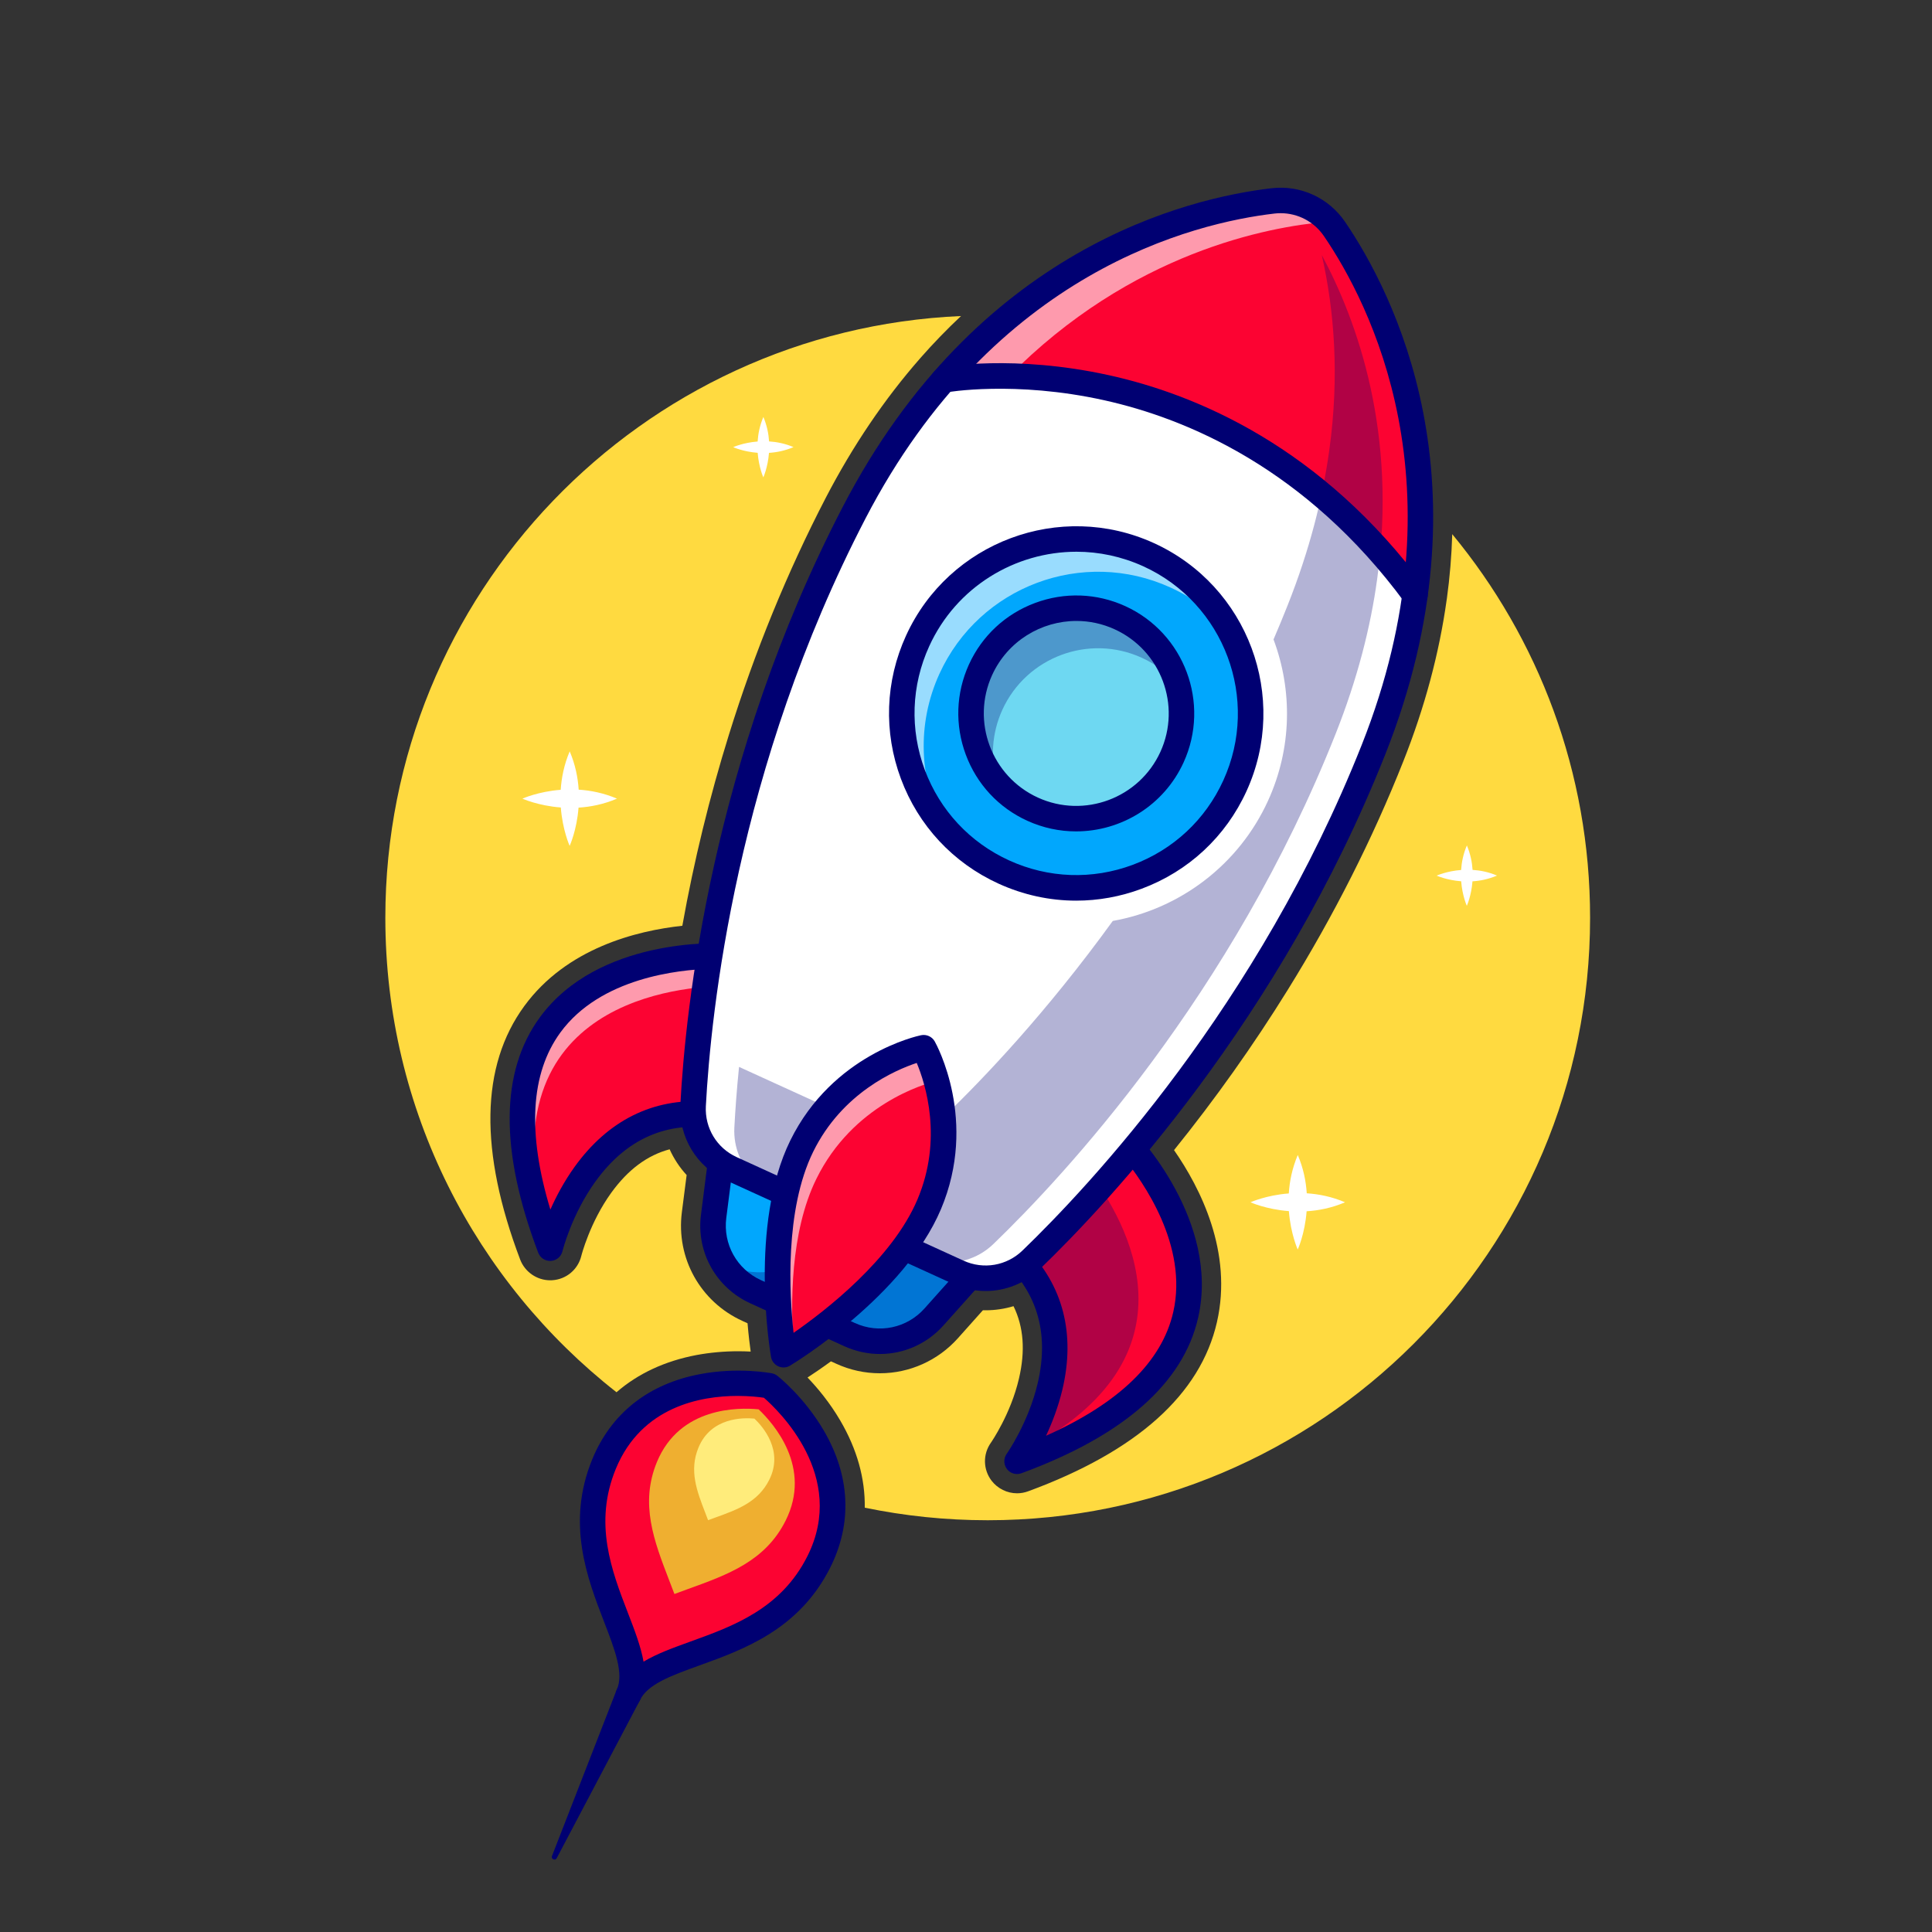 <?xml version="1.0" encoding="utf-8"?>
<!-- Generator: Adobe Illustrator 26.3.1, SVG Export Plug-In . SVG Version: 6.00 Build 0)  -->
<svg version="1.0" id="Layer_1" xmlns="http://www.w3.org/2000/svg" xmlns:xlink="http://www.w3.org/1999/xlink" x="0px" y="0px"
	 viewBox="0 0 4000 4000" style="enable-background:new 0 0 4000 4000;" xml:space="preserve">
<rect x="0" y="0" width="4000" height="4000" fill="#333333" stroke="none"/>
<style type="text/css">
	.st0{fill:#FFDA40;}
	.st1{fill:#FC0332;}
	.st2{fill:#EFAF30;}
	.st3{fill:#FFEC7B;}
	.st4{fill:#000072;}
	.st5{opacity:0.6;}
	.st6{fill:#FFFFFF;}
	.st7{opacity:0.3;}
	.st8{fill:#01A7FD;}
	.st9{fill:#6ED8F2;}
</style>
<g>
	<g>
		<g>
			<g>
				<path class="st0" d="M1528.8,2797.6c9.1,0,17.6,0.3,25.4,0.7c-1.9-13.4-4.4-33.6-6.5-58.6l-10.9-5
					c-86.9-39.7-137.2-130-125.1-224.8l9.9-77.1c-14.6-15.8-26.4-33.8-35.2-53.3c-46.4,12.4-86.1,42-120.8,89.9
					c-44.4,61.4-61.9,130.1-62,130.6c-6.9,28.5-31.2,48.8-60.4,50.6c-1.4,0.1-2.8,0.1-4.1,0.1c-27.4,0-52.3-17.2-62.1-42.8
					c-85-224.4-82.2-401.1,8.6-525.1c87.6-119.7,231.8-155.8,327.1-166.1c24-134.1,56.4-266.9,96.4-395.4
					c53.6-172.5,121.2-337.6,200.7-490.9c55.8-107.4,121.6-204.6,195.5-288.8c0.1-0.1,0.2-0.2,0.2-0.3c0,0,0.1-0.1,0.1-0.1
					c26.9-30.6,55-59.6,84.1-86.9c-663.2,29-1191.9,575.7-1191.9,1245.9c0,398.9,187.3,754,478.6,982.3
					c44.4-38.6,100.2-64.7,165.9-77.1C1470,2800.3,1499.1,2797.6,1528.8,2797.6z"/>
			</g>
		</g>
		<g>
			<g>
				<path class="st0" d="M3006.7,1105.9c-1.3,44.4-5,89.1-11.2,134.1l-0.1,0.5l-0.2,1.2c-15.3,110.2-45.4,222.7-89.7,334.3
					c-63.6,160.6-144.1,319.8-239.3,473.3c-70.9,114.4-150,225.9-235.5,331.9c54.7,78.7,121.9,211.3,88.9,355.9
					c-34.2,149.8-165.8,267.7-391,350.5c-7.4,2.7-15.1,4.1-22.9,4.1c-20.6,0-40.3-9.8-52.8-26.1c-17.7-23.3-18.2-54.9-1.3-78.7
					c1.4-2,41-59.6,58-132.5c13.5-57.6,9.8-107-11.2-150.1c-18.7,5.6-38.2,8.5-57.7,8.5c-1.9,0-3.8,0-5.7-0.1l-51.8,58
					c-41.2,46.1-100,72.5-161.4,72.5c-31.3,0-61.7-6.6-90.4-19.7l-11-5c-20.3,14.8-37.1,26.1-48.5,33.5
					c20.4,21.2,45.8,51.5,67.9,89.3c34.6,59.1,51.5,119.9,50.6,180.2c82.2,17,167.3,26,254.5,26c688.8,0,1247.2-558.4,1247.2-1247.2
					C3292.2,1598.4,3185,1321.7,3006.7,1105.9z"/>
			</g>
		</g>
	</g>
	<g>
		<g>
			<g>
				<g>
					<path class="st1" d="M1603.4,2873.8c0,0,194.3,155.6,91.8,359.8c-102.4,204.2-347.1,172-394.5,275.9
						c47.4-103.8-137.2-267.6-50.1-478.7s331.9-166.4,331.9-166.4"/>
				</g>
			</g>
			<g>
				<g>
					<path class="st2" d="M1570.7,2917.9c-42-4.1-163.4-5.3-210.6,109c-35.7,86.6-6,163.6,25.4,245.1c3.6,9.4,7.3,18.8,10.8,28.2
						c9.4-3.5,18.9-7,28.4-10.4c82.2-29.7,159.8-57.6,201.8-141.4C1681.8,3038.2,1601.9,2947.5,1570.7,2917.9z"/>
				</g>
			</g>
			<g>
				<g>
					<path class="st3" d="M1562,2937.1c-23.1-2.3-89.9-2.9-115.9,60c-19.7,47.6-3.3,90,14,134.8c2,5.2,4,10.3,5.9,15.5
						c5.2-1.9,10.4-3.8,15.6-5.7c45.2-16.3,87.9-31.7,111-77.8C1623.1,3003.3,1579.1,2953.4,1562,2937.1z"/>
				</g>
			</g>
			<g>
				<g>
					<path class="st4" d="M1300.8,3535.9c-3.7,0-7.4-0.8-10.9-2.4c-9.7-4.4-15.4-14-15.4-24c0-3.7,0.8-7.4,2.4-10.9
						c15.2-33.4-3.9-83-26.1-140.5c-35.2-91.2-79-204.8-24.4-337.3c39.2-95,116.4-155.8,223.4-175.9c78.7-14.8,145.6-2.1,148.4-1.6
						c4.1,0.8,8,2.6,11.2,5.1c2.3,1.8,55.6,44,96,113.1c54.9,93.9,59.6,192.1,13.5,284c-64.3,128.1-178.8,169.4-270.8,202.6
						c-58,20.9-108.1,39-123.3,72.4C1320.4,3530.1,1310.8,3535.9,1300.8,3535.9z M1527,2890.1c-75,0-198.4,21.2-251.9,150.7
						c-46.6,113-8.7,211.4,24.8,298.2c14,36.2,26.9,69.8,32.5,101.3c27.4-16.5,61.3-28.7,97.8-41.9
						c87.5-31.6,186.7-67.4,241.5-176.6c83.2-165.9-61.3-302.9-90.1-327.9C1571.8,2892.4,1552.1,2890.1,1527,2890.1z"/>
				</g>
			</g>
			<g>
				<g>
					<path class="st4" d="M1324.8,3520.4l-172.2,326.8c-3.1,5.8-12.2,1.9-9.8-4.5c0,0,134-344.3,134-344.3
						C1291.6,3464.7,1340.7,3486.9,1324.8,3520.4L1324.8,3520.4z"/>
				</g>
			</g>
		</g>
		<g>
			<g>
				<path class="st1" d="M1496.8,1979.6c0,0-599.4-32.9-357.8,604.7c0,0,75.7-315.6,347.6-274.2L1496.8,1979.6z"/>
			</g>
		</g>
		<g class="st5">
			<g>
				<path class="st6" d="M1494.9,2041.4l1.9-61.9c0,0-599.4-32.9-357.8,604.7c0,0,0.3-1.3,0.9-3.6
					C986.1,2085.2,1387.8,2043.8,1494.9,2041.4z"/>
			</g>
		</g>
		<g>
			<g>
				<path class="st4" d="M1139,2610.6c-10.9,0-20.8-6.7-24.7-17c-79.9-211-78.8-374.9,3.4-487.3c121-165.4,370-153.7,380.5-153.1
					c14.3,0.8,25.4,12.8,24.9,27.2l-10.3,330.5c-0.2,7.5-3.7,14.6-9.5,19.5c-5.8,4.8-13.4,7-20.9,5.8
					c-101.7-15.5-185.6,21.4-249.4,109.7c-49.7,68.7-68.3,143.9-68.5,144.6c-2.7,11.2-12.5,19.4-24,20.1
					C1140.1,2610.6,1139.5,2610.6,1139,2610.6z M1469.6,2005.9c-63.1,1.8-226.3,18-309.4,131.8c-61.9,84.8-68.8,208-20.7,366.6
					c11.8-26.7,28.1-57.7,49.9-88.1c69.2-96.5,162.6-142.9,271.7-135.6L1469.6,2005.9z"/>
			</g>
		</g>
		<g>
			<g>
				<path class="st1" d="M2328,2358.9c0,0,417.6,431.2-222.3,666.6c0,0,188.8-264-20.6-442.2L2328,2358.9z"/>
			</g>
		</g>
		<g class="st7">
			<g>
				<path class="st4" d="M2119.8,3003.1c39.7-67.2,138-272.8-34.8-419.9l169.9-156.9C2331.8,2527.3,2495.1,2808.1,2119.8,3003.1z"/>
			</g>
		</g>
		<g>
			<g>
				<path class="st4" d="M2105.7,3051.8c-8.1,0-15.9-3.7-21-10.4c-7-9.2-7.2-21.9-0.5-31.3c0.4-0.6,45-64,64.3-146.5
					c24.8-106.1-2.3-193.7-80.6-260.3c-5.7-4.9-9.1-12-9.3-19.6c-0.2-7.5,2.9-14.8,8.5-19.9l242.9-224.3c10.5-9.7,26.9-9.3,36.9,1
					c7.3,7.6,179.3,188,133.7,387.8c-31,135.7-154.1,244-365.8,321.9C2111.8,3051.3,2108.7,3051.8,2105.7,3051.8z M2123.9,2583.2
					c77,77.5,103.1,178.5,75.6,294c-8.7,36.3-21.4,69-33.8,95.4c151.5-67.7,240-153.6,263.4-256.1
					c31.4-137.7-63.2-271.1-103.2-319.9L2123.9,2583.2z"/>
			</g>
		</g>
		<g>
			<g>
				<g>
					<path class="st8" d="M1810.2,2393.2l299.3,136.6l-175.7,196.7c-43.9,49.2-114.7,64-174.7,36.6l-97.3-44.4l-97.3-44.4
						c-60-27.4-95.2-90.6-86.8-156l33.4-261.7L1810.2,2393.2"/>
				</g>
			</g>
			<g class="st7">
				<g>
					<path class="st4" d="M1842,2407.7l-157.6,176.3c-43.9,49.2-114.7,64-174.7,36.6l-11.4-5.2c15.3,25.2,37.9,45.9,66,58.8
						l97.3,44.4l97.3,44.4c60,27.4,130.8,12.5,174.7-36.6l175.7-196.7L1842,2407.7z"/>
				</g>
			</g>
			<g>
				<g>
					<path class="st4" d="M1821.8,2803.3c-24.8,0-50-5.3-73.8-16.1l-194.7-88.9c-70.9-32.4-111.9-106-102-183.3l33.4-261.7
						c1.1-8.3,6-15.6,13.3-19.7s16.2-4.4,23.8-0.9l299.3,136.6c0.1,0,0.2,0.1,0.3,0.1l299,136.4c7.6,3.5,13.1,10.4,14.9,18.6
						c1.7,8.2-0.6,16.7-6.1,23l-175.8,196.7C1918.9,2782.7,1870.9,2803.3,1821.8,2803.3z M1532.6,2295.5l-28.9,226.1
						c-6.9,54.2,21.8,105.9,71.6,128.7l194.7,88.9c49.7,22.7,107.7,10.6,144.1-30.2l151.9-170l-266.7-121.7c-0.1,0-0.2-0.1-0.3-0.1
						L1532.6,2295.5z"/>
				</g>
			</g>
		</g>
		<g>
			<g>
				<g>
					<path class="st6" d="M2135,2608.1c-40.3,38.8-100.1,49.1-151,25.9l-469.6-214.3c-50.9-23.2-82.3-75.2-79.4-131
						c10.7-203.7,64.9-710.2,333.6-1227.8c56.5-108.7,119.4-199.2,185.4-274.5c250.6-286.4,544.1-354.5,681.7-370.5
						c49.8-5.8,98.8,16.6,127,58c78.2,114.5,219.1,380.7,166.9,757.7c-13.6,99.3-40.8,206.2-85.9,320.1
						C2628.9,2093.7,2281.8,2466.5,2135,2608.1z"/>
				</g>
			</g>
			<g>
				<g>
					<path class="st1" d="M2929.7,1231.6c-405.7-551.2-975.6-445.1-975.6-445.1c250.6-286.4,544.1-354.5,681.7-370.5
						c49.8-5.8,98.8,16.6,127,58C2841,588.4,2981.9,854.6,2929.7,1231.6z"/>
				</g>
			</g>
			<g class="st5">
				<g>
					<path class="st6" d="M2753.6,462c-10.6-1.4-21.4-1.5-32.3-0.2c-137.7,16-431.1,84.1-681.8,370.5
						c-66,75.4-128.9,165.9-185.4,274.6c-224,431.5-298.9,855.2-323.9,1102.2c-5,49.4-7.9,91.6-9.7,125.5
						c-2.2,41.8,14.9,81.5,45.1,108.6l-33.5-15.3l-17.6-8.1c-50.9-23.2-82.3-75.2-79.4-131c10.7-203.7,64.8-710.2,333.5-1227.8
						c56.5-108.6,119.4-199.2,185.5-274.6c250.6-286.3,544.1-354.5,681.7-370.5C2680.5,410.7,2724.6,428.3,2753.6,462z"/>
				</g>
			</g>
			<g class="st7">
				<g>
					<path class="st4" d="M2851.2,1199.3c-13.6,99.3-40.8,206.2-85.9,320c-214.9,542.1-562,915-708.8,1056.5
						c-33,31.8-79.2,44.5-122.9,35.2l-368.1-168c-30.2-27.1-47.3-66.7-45.1-108.6c1.8-33.9,4.7-76.1,9.7-125.5l276.2,126
						c51,23.3,110.8,13,151.1-25.9c76.7-74,208-210.9,346.5-402.3c139.7-24.8,261.2-116.9,321.3-248.6
						c50.1-109.6,50.7-229.4,11.5-334.2c10.1-23.4,19.9-47.3,29.5-71.4c45.1-113.8,72.2-220.7,85.9-320
						c21.4-154.3,10.4-290.1-15.5-404.5C2811.1,666.9,2893.1,897.7,2851.2,1199.3z"/>
				</g>
			</g>
			<g>
				<g>
					<path class="st4" d="M2929.7,1258.1c-8.1,0-16.1-3.7-21.3-10.7c-204-277.2-450.9-380.7-622.1-418.7
						c-186.2-41.3-326.1-16.5-327.5-16.2c-14.3,2.6-28.1-6.8-30.7-21.2c-2.6-14.3,6.8-28.1,21.1-30.7c6-1.1,150-27,346.2,16.1
						c180.7,39.7,441.1,148.1,655.5,439.5c8.6,11.7,6.1,28.3-5.6,36.9C2940.6,1256.4,2935.1,1258.1,2929.7,1258.1z"/>
				</g>
			</g>
			<g>
				<g>
					<path class="st4" d="M2040.7,2672.9c-22.8,0-45.9-4.9-67.7-14.8l-469.6-214.3c-61.1-27.9-98.3-89.3-94.8-156.5
						c10.4-197.5,64-713.7,336.5-1238.5c277.3-534,713.1-638.8,887.6-659.1c59.7-6.9,117.9,19.6,151.9,69.3
						c99,145.1,305.4,542.9,83.7,1102.3c-217.9,549.8-572.6,928.5-715,1065.8C2122.2,2657.1,2081.8,2672.9,2040.7,2672.9z
						 M2651.5,441.4c-4.2,0-8.4,0.2-12.6,0.7c-166.1,19.3-581.2,119.4-846.8,631c-267.8,515.7-320.4,1022.8-330.7,1217
						c-2.4,45.4,22.7,86.9,64,105.7l469.6,214.3c41.2,18.8,89.1,10.6,121.8-20.9c139.9-134.9,488.5-507.1,702.6-1047.2
						c212.4-535.9,16-915-78.3-1053.1C2720.6,458.8,2687.1,441.4,2651.5,441.4z"/>
				</g>
			</g>
		</g>
		<g>
			<g>
				<path class="st1" d="M1912.4,2169.2c0,0,84.7,150.9,11.5,324.3c-73.2,173.4-301.6,311.4-301.6,311.4s-45.4-262.9,37.6-431.8
					C1742.9,2204.1,1912.4,2169.2,1912.4,2169.2z"/>
			</g>
		</g>
		<g class="st5">
			<g>
				<path class="st6" d="M1690.1,2440.9c75.7-154.2,223.5-196.7,248.7-202.9c-11.8-42.7-26.4-68.7-26.4-68.7
					s-169.5,34.9-252.5,203.8s-37.6,431.8-37.6,431.8s7.8-4.7,20.9-13.5C1636.4,2700.2,1636.1,2550.7,1690.1,2440.9z"/>
			</g>
		</g>
		<g>
			<g>
				<path class="st4" d="M1622.3,2831.2c-3.7,0-7.5-0.8-11-2.4c-7.9-3.6-13.6-10.9-15-19.5c-1.9-11.1-45.9-273.4,39.9-448
					c87.7-178.4,263.4-216.5,270.8-218c11.2-2.3,22.7,2.9,28.3,12.9c3.7,6.6,90.1,164.3,12.8,347.4
					c-75.7,179.2-302.6,317.9-312.2,323.7C1631.8,2829.9,1627.1,2831.2,1622.3,2831.2z M1898,2200.7
					c-44.8,14.8-154.6,62.2-214.4,183.9c-59.3,120.8-49.2,296.3-40.6,374.9c65-45.1,204.3-152.4,256.6-276.4
					C1952.4,2358.2,1916.2,2244.2,1898,2200.7z"/>
			</g>
		</g>
		<g>
			<g>
				<g>
					<g>
						<circle class="st8" cx="2228.3" cy="1477" r="361.1"/>
					</g>
				</g>
				<g class="st5">
					<g>
						<path class="st6" d="M1945,1395c82.8-181.4,297-261.4,478.4-178.6c50.1,22.8,92.4,55.7,125.7,95.2
							c-35.8-69.5-94.3-128-170.9-163c-181.4-82.8-395.6-2.8-478.4,178.6c-59.9,131.4-34.5,279.8,52.9,383.2
							C1903.8,1615.4,1897.2,1499.7,1945,1395z"/>
					</g>
				</g>
				<g>
					<g>
						<path class="st4" d="M2228.1,1864.7c-54.8,0-109.4-11.8-160.7-35.2c-94.2-43-165.9-120-202.1-217
							c-36.2-97-32.5-202.2,10.5-296.4c88.7-194.4,319-280.3,513.4-191.6c194.4,88.7,280.3,319,191.6,513.4l0,0
							c-43,94.2-120,165.9-217,202.1C2319.7,1856.5,2273.8,1864.7,2228.1,1864.7z M2228.8,1142.3c-127.1,0-248.9,72.7-305,195.7
							c-37.1,81.3-40.3,172.3-9.1,256c31.3,83.8,93.3,150.3,174.6,187.4c81.3,37.1,172.2,40.3,256,9.1
							c83.8-31.3,150.3-93.3,187.4-174.6l0,0c76.6-167.9,2.4-366.8-165.5-443.4C2322.3,1152.1,2275.2,1142.3,2228.8,1142.3z"/>
					</g>
				</g>
			</g>
			<g>
				<g>
					<g>
						
							<ellipse transform="matrix(0.707 -0.707 0.707 0.707 -391.777 2008.24)" class="st9" cx="2228.3" cy="1477" rx="217.8" ry="217.8"/>
					</g>
				</g>
				<g class="st7">
					<g>
						<path class="st4" d="M2075.3,1469.5c49.9-109.3,179.3-157.6,288.6-107.7c29,13.2,53.7,32.2,73.4,54.8
							c-17.1-58.9-58.7-110.3-118.7-137.7c-109.3-49.9-238.8-1.5-288.6,107.7c-36.6,80.2-20.2,171.3,34.3,233.9
							C2050.4,1572.1,2052.8,1518.8,2075.3,1469.5z"/>
					</g>
				</g>
				<g>
					<g>
						<path class="st4" d="M2227.9,1721.3c-33.9,0-68.3-7.1-101-22c-59.3-27-104.5-75.6-127.3-136.8
							c-22.8-61.2-20.5-127.5,6.5-186.8c27-59.3,75.6-104.5,136.8-127.3c61.2-22.8,127.5-20.5,186.8,6.5
							c122.5,55.9,176.7,201.1,120.8,323.6C2409.5,1668.2,2320.7,1721.3,2227.9,1721.3z M2228.6,1285.6
							c-72.7,0-142.4,41.6-174.5,112c-43.8,96-1.3,209.8,94.7,253.7c96,43.8,209.8,1.4,253.7-94.7c43.8-96,1.3-209.8-94.7-253.7
							C2282.1,1291.1,2255.1,1285.6,2228.6,1285.6z"/>
					</g>
				</g>
			</g>
		</g>
	</g>
	<g>
		<g>
			<path class="st6" d="M1197.8,1672.1c24.8-1.5,51.9-6.8,79.6-18.6c-27.5-11.7-54.5-17-79.3-18.6c-1.6-24.8-6.9-51.8-18.6-79.3
				c-11.7,27.6-17,54.7-18.6,79.6c-47,3.6-79.3,18.3-79.3,18.3s32.4,14.7,79.5,18.3c3.6,47.1,18.3,79.5,18.3,79.5
				S1194.2,1719.1,1197.8,1672.1z"/>
		</g>
	</g>
	<g>
		<g>
			<path class="st6" d="M2705.2,2507.8c24.8-1.5,51.9-6.8,79.6-18.6c-27.5-11.7-54.5-17-79.3-18.6c-1.6-24.8-6.9-51.8-18.6-79.3
				c-11.7,27.6-17,54.7-18.6,79.6c-47,3.6-79.3,18.3-79.3,18.3s32.4,14.7,79.5,18.3c3.6,47.1,18.3,79.5,18.3,79.5
				S2701.6,2554.8,2705.2,2507.8z"/>
		</g>
	</g>
	<g>
		<g>
			<path class="st6" d="M3048.6,1824.7c15.8-1,33.1-4.4,50.8-11.9c-17.6-7.5-34.8-10.8-50.6-11.8c-1-15.8-4.4-33-11.8-50.6
				c-7.5,17.6-10.9,34.9-11.9,50.8c-30,2.3-50.6,11.7-50.6,11.7s20.7,9.4,50.7,11.7c2.3,30.1,11.7,50.8,11.7,50.8
				S3046.3,1854.7,3048.6,1824.7z"/>
		</g>
	</g>
	<g>
		<g>
			<path class="st6" d="M1592.1,937.6c15.8-1,33.1-4.4,50.8-11.9c-17.6-7.5-34.8-10.8-50.6-11.8c-1-15.8-4.4-33-11.8-50.6
				c-7.5,17.6-10.9,34.9-11.9,50.8c-30,2.3-50.6,11.7-50.6,11.7s20.7,9.4,50.7,11.7c2.3,30.1,11.7,50.8,11.7,50.8
				S1589.8,967.6,1592.1,937.6z"/>
		</g>
	</g>
</g>
</svg>
